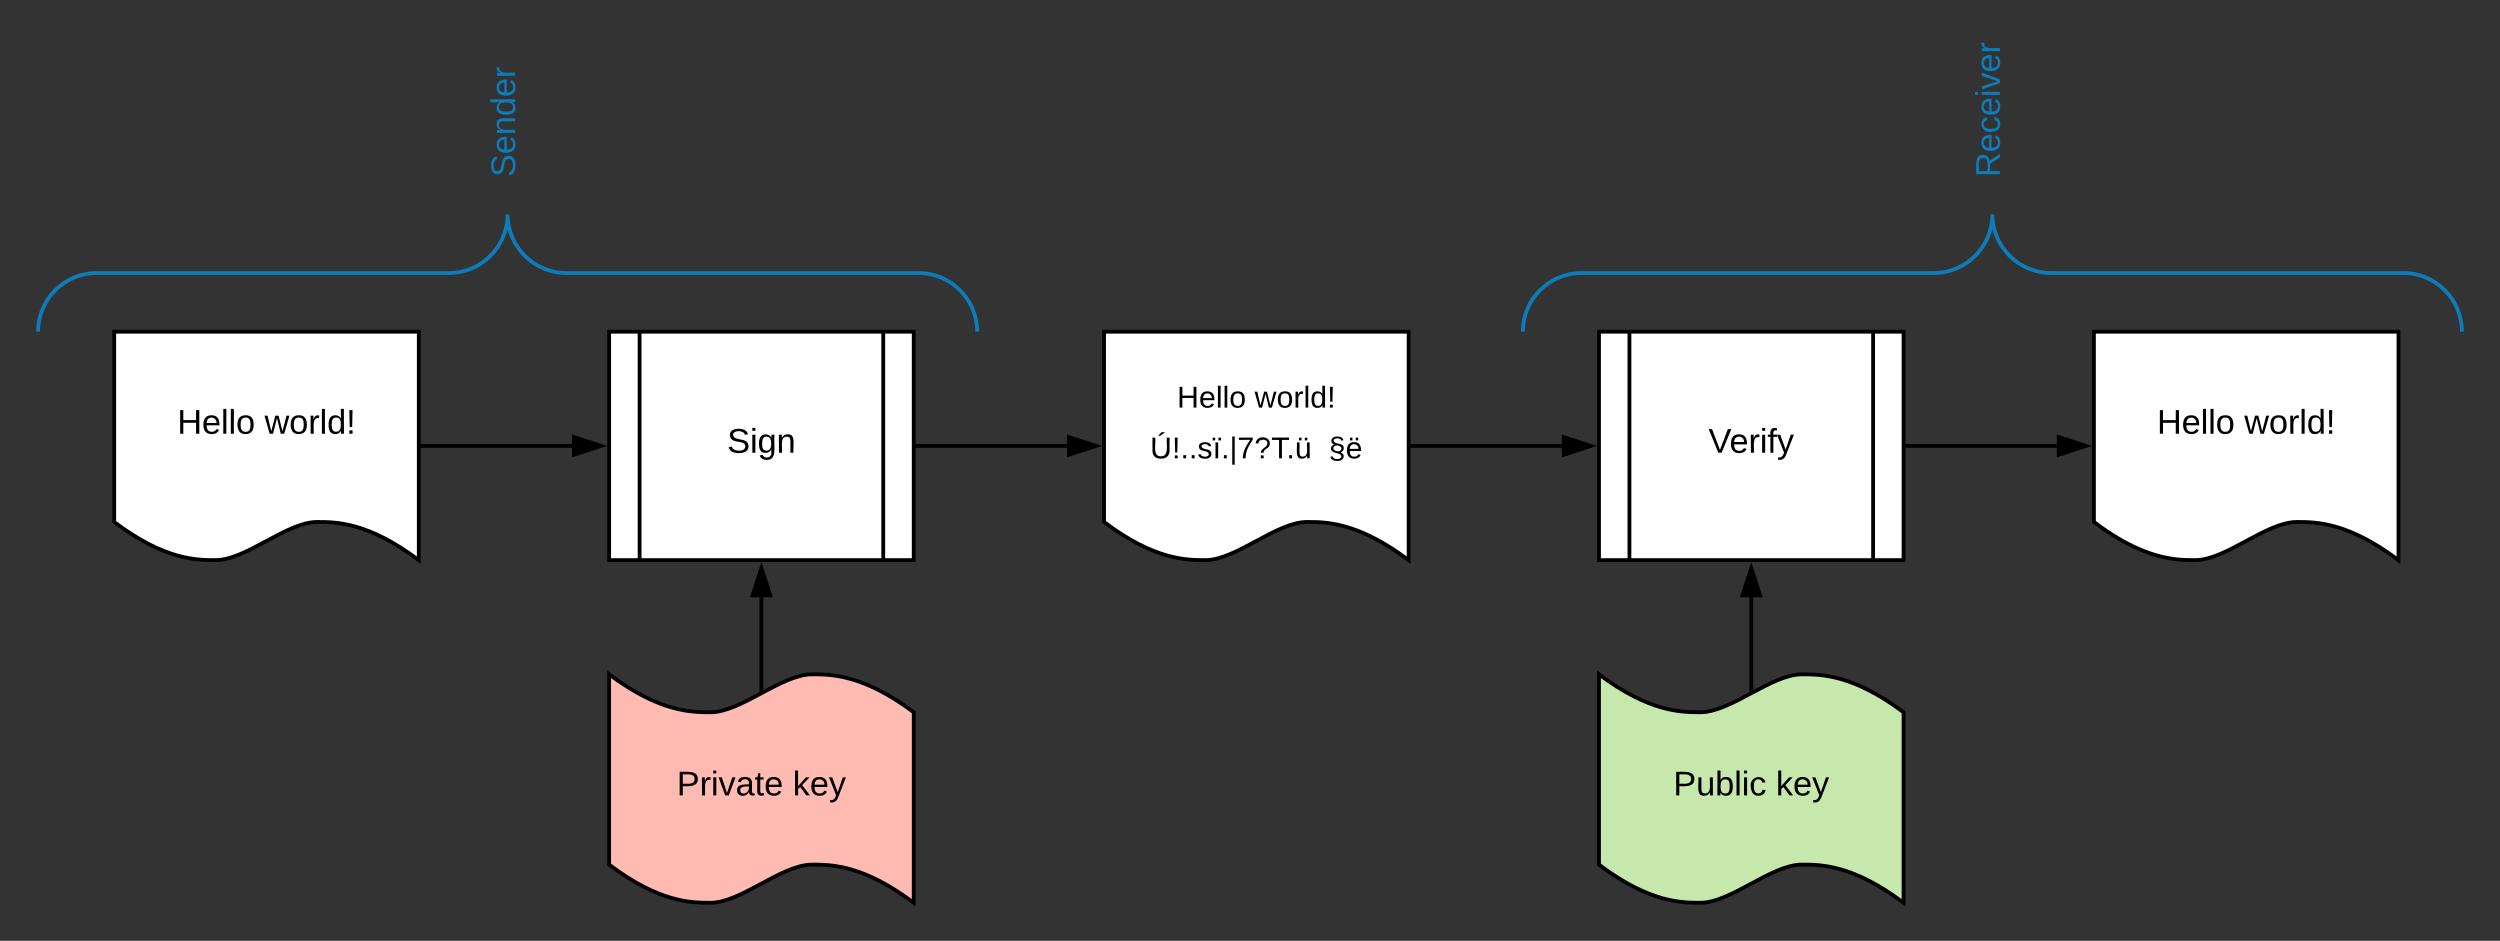 <svg xmlns="http://www.w3.org/2000/svg" xmlns:xlink="http://www.w3.org/1999/xlink" xmlns:lucid="lucid" width="1313.33" height="494.25"><rect width="100%" height="100%" fill="#333333" stroke="none"/><g transform="translate(-60 -45.75)" lucid:page-tab-id="0_0"><path d="M120 220h160v120c-26.72-20.04-43.36-20.04-53.44-20.04-16 0-37.28 20.04-53.28 20.04-9.92 0-26.72 0-53.28-20.04z" stroke="#000" stroke-width="2" fill="#fff"/><use xlink:href="#a" transform="matrix(1,0,0,1,125,225) translate(28.15 48.6)"/><use xlink:href="#b" transform="matrix(1,0,0,1,125,225) translate(74 48.6)"/><path d="M380 220h160v120H380z" stroke="#000" stroke-width="2" fill="#fff"/><path d="M396 220v120m128-120v120" stroke="#000" stroke-width="2" fill="none"/><use xlink:href="#c" transform="matrix(1,0,0,1,405,225) translate(37.025 58.6)"/><path d="M281 280h79.5" stroke="#000" stroke-width="2" fill="none"/><path d="M281 281h-1v-2h1z"/><path d="M375.76 280l-14.26 4.64v-9.28z" stroke="#000" stroke-width="2"/><path d="M640 220h160v120c-26.72-20.04-43.36-20.04-53.44-20.04-16 0-37.28 20.04-53.28 20.04-9.92 0-26.72 0-53.28-20.04z" stroke="#000" stroke-width="2" fill="#fff"/><use xlink:href="#d" transform="matrix(1,0,0,1,645,225) translate(33.356 34.867)"/><use xlink:href="#e" transform="matrix(1,0,0,1,645,225) translate(74.111 34.867)"/><use xlink:href="#f" transform="matrix(1,0,0,1,645,225) translate(19.2 61.533)"/><path d="M900 220h160v120H900z" stroke="#000" stroke-width="2" fill="#fff"/><path d="M916 220v120m128-120v120" stroke="#000" stroke-width="2" fill="none"/><use xlink:href="#g" transform="matrix(1,0,0,1,925,225) translate(32.55 58.6)"/><path d="M801 280h79.5" stroke="#000" stroke-width="2" fill="none"/><path d="M801 281h-1v-2h1z"/><path d="M895.76 280l-14.26 4.64v-9.28z" stroke="#000" stroke-width="2"/><path d="M1160 220h160v120c-26.72-20.04-43.36-20.04-53.44-20.04-16 0-37.28 20.04-53.28 20.04-9.92 0-26.72 0-53.28-20.04z" stroke="#000" stroke-width="2" fill="#fff"/><use xlink:href="#a" transform="matrix(1,0,0,1,1165,225) translate(28.15 48.6)"/><use xlink:href="#b" transform="matrix(1,0,0,1,1165,225) translate(74 48.6)"/><path d="M1061 280h79.5" stroke="#000" stroke-width="2" fill="none"/><path d="M1061 281h-1v-2h1z"/><path d="M1155.76 280l-14.26 4.64v-9.28z" stroke="#000" stroke-width="2"/><path d="M541 280h79.5" stroke="#000" stroke-width="2" fill="none"/><path d="M541 281h-1v-2h1z"/><path d="M635.76 280l-14.26 4.64v-9.28z" stroke="#000" stroke-width="2"/><path d="M380 400c26.56 19.92 43.36 19.92 53.28 19.92 16 0 37.28-19.92 53.28-19.92 10.08 0 26.72 0 53.44 19.92V520c-26.72-20.04-43.36-20.04-53.44-20.04-16 0-37.28 20.04-53.28 20.04-9.92 0-26.72 0-53.28-20.04z" stroke="#000" stroke-width="2" fill="#ffbbb1"/><use xlink:href="#h" transform="matrix(1,0,0,1,385,405) translate(30.55 58.6)"/><use xlink:href="#i" transform="matrix(1,0,0,1,385,405) translate(91.45 58.6)"/><path d="M460 408.97V359.5" stroke="#000" stroke-width="2" fill="none"/><path d="M461 409.6l-2 1v-1.63h2z"/><path d="M460 344.24l4.64 14.26h-9.28z" stroke="#000" stroke-width="2"/><path d="M900 400c26.56 19.92 43.36 19.92 53.28 19.92 16 0 37.28-19.92 53.28-19.92 10.08 0 26.72 0 53.44 19.92V520c-26.72-20.04-43.36-20.04-53.44-20.04-16 0-37.28 20.04-53.28 20.04-9.92 0-26.72 0-53.28-20.04z" stroke="#000" stroke-width="2" fill="#c7e8ac"/><use xlink:href="#j" transform="matrix(1,0,0,1,905,405) translate(34.05 58.6)"/><use xlink:href="#i" transform="matrix(1,0,0,1,905,405) translate(87.95 58.6)"/><path d="M980 408.97V359.5" stroke="#000" stroke-width="2" fill="none"/><path d="M981 409.6l-2 1v-1.63h2z"/><path d="M980 344.24l4.64 14.26h-9.28z" stroke="#000" stroke-width="2"/><g fill="none"><path d="M80 220v-80h493.33v80z"/><path d="M573.33 220c0-17.03-13.8-30.83-30.83-30.83h-185c-17.03 0-30.83-13.8-30.83-30.84 0 17.03-13.8 30.84-30.84 30.84h-185C93.8 189.17 80 202.97 80 220" stroke="#0c7cba" stroke-width="2"/></g><g><use xlink:href="#k" transform="matrix(6.123233995736766e-17,-1,1,6.123233995736766e-17,85,138.75) translate(0 245.6)"/></g><g fill="none"><path d="M860 220v-80h493.33v80z"/><path d="M1353.33 220c0-17.03-13.8-30.83-30.83-30.83h-185c-17.03 0-30.83-13.8-30.83-30.84 0 17.03-13.8 30.84-30.84 30.84h-185c-17.03 0-30.83 13.8-30.83 30.83" stroke="#0c7cba" stroke-width="2"/></g><g><use xlink:href="#l" transform="matrix(6.123233995736766e-17,-1,1,6.123233995736766e-17,865,138.75) translate(0 245.6)"/></g><defs><path d="M197 0v-115H63V0H30v-248h33v105h134v-105h34V0h-34" id="m"/><path d="M100-194c63 0 86 42 84 106H49c0 40 14 67 53 68 26 1 43-12 49-29l28 8c-11 28-37 45-77 45C44 4 14-33 15-96c1-61 26-98 85-98zm52 81c6-60-76-77-97-28-3 7-6 17-6 28h103" id="n"/><path d="M24 0v-261h32V0H24" id="o"/><path d="M100-194c62-1 85 37 85 99 1 63-27 99-86 99S16-35 15-95c0-66 28-99 85-99zM99-20c44 1 53-31 53-75 0-43-8-75-51-75s-53 32-53 75 10 74 51 75" id="p"/><g id="a"><use transform="matrix(0.05,0,0,0.05,0,0)" xlink:href="#m"/><use transform="matrix(0.05,0,0,0.05,12.95,0)" xlink:href="#n"/><use transform="matrix(0.05,0,0,0.05,22.95,0)" xlink:href="#o"/><use transform="matrix(0.05,0,0,0.05,26.9,0)" xlink:href="#o"/><use transform="matrix(0.05,0,0,0.05,30.85,0)" xlink:href="#p"/></g><path d="M206 0h-36l-40-164L89 0H53L-1-190h32L70-26l43-164h34l41 164 42-164h31" id="q"/><path d="M114-163C36-179 61-72 57 0H25l-1-190h30c1 12-1 29 2 39 6-27 23-49 58-41v29" id="r"/><path d="M85-194c31 0 48 13 60 33l-1-100h32l1 261h-30c-2-10 0-23-3-31C134-8 116 4 85 4 32 4 16-35 15-94c0-66 23-100 70-100zm9 24c-40 0-46 34-46 75 0 40 6 74 45 74 42 0 51-32 51-76 0-42-9-74-50-73" id="s"/><path d="M63-70H37l-4-178h34zM33 0v-35h34V0H33" id="t"/><g id="b"><use transform="matrix(0.05,0,0,0.05,0,0)" xlink:href="#q"/><use transform="matrix(0.05,0,0,0.05,12.95,0)" xlink:href="#p"/><use transform="matrix(0.05,0,0,0.05,22.95,0)" xlink:href="#r"/><use transform="matrix(0.05,0,0,0.05,28.9,0)" xlink:href="#o"/><use transform="matrix(0.05,0,0,0.05,32.85,0)" xlink:href="#s"/><use transform="matrix(0.05,0,0,0.05,42.85,0)" xlink:href="#t"/></g><path d="M185-189c-5-48-123-54-124 2 14 75 158 14 163 119 3 78-121 87-175 55-17-10-28-26-33-46l33-7c5 56 141 63 141-1 0-78-155-14-162-118-5-82 145-84 179-34 5 7 8 16 11 25" id="u"/><path d="M24-231v-30h32v30H24zM24 0v-190h32V0H24" id="v"/><path d="M177-190C167-65 218 103 67 71c-23-6-38-20-44-43l32-5c15 47 100 32 89-28v-30C133-14 115 1 83 1 29 1 15-40 15-95c0-56 16-97 71-98 29-1 48 16 59 35 1-10 0-23 2-32h30zM94-22c36 0 50-32 50-73 0-42-14-75-50-75-39 0-46 34-46 75s6 73 46 73" id="w"/><path d="M117-194c89-4 53 116 60 194h-32v-121c0-31-8-49-39-48C34-167 62-67 57 0H25l-1-190h30c1 10-1 24 2 32 11-22 29-35 61-36" id="x"/><g id="c"><use transform="matrix(0.05,0,0,0.05,0,0)" xlink:href="#u"/><use transform="matrix(0.05,0,0,0.05,12,0)" xlink:href="#v"/><use transform="matrix(0.05,0,0,0.05,15.95,0)" xlink:href="#w"/><use transform="matrix(0.05,0,0,0.05,25.95,0)" xlink:href="#x"/></g><g id="d"><use transform="matrix(0.044,0,0,0.044,0,0)" xlink:href="#m"/><use transform="matrix(0.044,0,0,0.044,11.511,0)" xlink:href="#n"/><use transform="matrix(0.044,0,0,0.044,20.4,0)" xlink:href="#o"/><use transform="matrix(0.044,0,0,0.044,23.911,0)" xlink:href="#o"/><use transform="matrix(0.044,0,0,0.044,27.422,0)" xlink:href="#p"/></g><g id="e"><use transform="matrix(0.044,0,0,0.044,0,0)" xlink:href="#q"/><use transform="matrix(0.044,0,0,0.044,11.511,0)" xlink:href="#p"/><use transform="matrix(0.044,0,0,0.044,20.4,0)" xlink:href="#r"/><use transform="matrix(0.044,0,0,0.044,25.689,0)" xlink:href="#o"/><use transform="matrix(0.044,0,0,0.044,29.2,0)" xlink:href="#s"/><use transform="matrix(0.044,0,0,0.044,38.089,0)" xlink:href="#t"/></g><path d="M99-269c9-18 26-28 38-43h37v5l-55 38H99zM232-93c-1 65-40 97-104 97C67 4 28-28 28-90v-158h33c8 89-33 224 67 224 102 0 64-133 71-224h33v155" id="y"/><path d="M33 0v-38h34V0H33" id="z"/><path d="M135-143c-3-34-86-38-87 0 15 53 115 12 119 90S17 21 10-45l28-5c4 36 97 45 98 0-10-56-113-15-118-90-4-57 82-63 122-42 12 7 21 19 24 35" id="A"/><path d="M34 0v-190h32V0H34zm36-214v-33h29v33H70zm-69 0v-33h29v33H1" id="B"/><path d="M32 76v-337h29V76H32" id="C"/><path d="M64 0c3-98 48-159 88-221H18v-27h164v26C143-157 98-101 97 0H64" id="D"/><path d="M103-251c84 0 111 97 45 133-19 10-37 24-39 52H78c0-63 77-55 77-114 0-30-21-42-52-43-32 0-53 17-56 46l-32-2c7-45 34-72 88-72zM77 0v-35h34V0H77" id="E"/><path d="M127-220V0H93v-220H8v-28h204v28h-85" id="F"/><path d="M85 4C-4 8 31-112 24-190h32v120c0 31 7 50 39 49 72-2 45-101 50-169h31l1 190h-30c-1-10 1-25-2-33-11 22-28 36-60 37zm34-218v-33h29v33h-29zm-69 0v-33h29v33H50" id="G"/><path d="M31-209c-2-70 138-68 145-6l-28 3c-3-36-88-36-89 0 12 56 121 17 121 91 0 27-17 41-38 48 19 10 37 21 37 48 2 76-153 72-159 7l29-5c2 42 101 43 102 0-13-58-124-24-124-95 0-26 18-41 40-47-20-7-36-18-36-44zm24 89c4 42 95 53 97 3-4-43-95-54-97-3" id="H"/><path d="M100-194c63 0 86 42 84 106H49c0 40 14 67 53 68 26 1 43-12 49-29l28 8c-11 28-37 45-77 45C44 4 14-33 15-96c1-61 26-98 85-98zm52 81c6-60-76-77-97-28-3 7-6 17-6 28h103zm-31-101v-33h29v33h-29zm-69 0v-33h29v33H52" id="I"/><g id="f"><use transform="matrix(0.044,0,0,0.044,0,0)" xlink:href="#y"/><use transform="matrix(0.044,0,0,0.044,11.511,0)" xlink:href="#t"/><use transform="matrix(0.044,0,0,0.044,15.956,0)" xlink:href="#z"/><use transform="matrix(0.044,0,0,0.044,20.4,0)" xlink:href="#z"/><use transform="matrix(0.044,0,0,0.044,24.844,0)" xlink:href="#A"/><use transform="matrix(0.044,0,0,0.044,32.844,0)" xlink:href="#B"/><use transform="matrix(0.044,0,0,0.044,37.289,0)" xlink:href="#z"/><use transform="matrix(0.044,0,0,0.044,41.733,0)" xlink:href="#C"/><use transform="matrix(0.044,0,0,0.044,45.867,0)" xlink:href="#D"/><use transform="matrix(0.044,0,0,0.044,54.756,0)" xlink:href="#E"/><use transform="matrix(0.044,0,0,0.044,63.644,0)" xlink:href="#F"/><use transform="matrix(0.044,0,0,0.044,71.6,0)" xlink:href="#z"/><use transform="matrix(0.044,0,0,0.044,76.044,0)" xlink:href="#G"/><use transform="matrix(0.044,0,0,0.044,93.822,0)" xlink:href="#H"/><use transform="matrix(0.044,0,0,0.044,102.711,0)" xlink:href="#I"/></g><path d="M137 0h-34L2-248h35l83 218 83-218h36" id="J"/><path d="M101-234c-31-9-42 10-38 44h38v23H63V0H32v-167H5v-23h27c-7-52 17-82 69-68v24" id="K"/><path d="M179-190L93 31C79 59 56 82 12 73V49c39 6 53-20 64-50L1-190h34L92-34l54-156h33" id="L"/><g id="g"><use transform="matrix(0.05,0,0,0.05,0,0)" xlink:href="#J"/><use transform="matrix(0.05,0,0,0.05,11,0)" xlink:href="#n"/><use transform="matrix(0.05,0,0,0.05,21,0)" xlink:href="#r"/><use transform="matrix(0.05,0,0,0.05,26.95,0)" xlink:href="#v"/><use transform="matrix(0.05,0,0,0.05,30.9,0)" xlink:href="#K"/><use transform="matrix(0.05,0,0,0.05,35.9,0)" xlink:href="#L"/></g><path d="M30-248c87 1 191-15 191 75 0 78-77 80-158 76V0H30v-248zm33 125c57 0 124 11 124-50 0-59-68-47-124-48v98" id="M"/><path d="M108 0H70L1-190h34L89-25l56-165h34" id="N"/><path d="M141-36C126-15 110 5 73 4 37 3 15-17 15-53c-1-64 63-63 125-63 3-35-9-54-41-54-24 1-41 7-42 31l-33-3c5-37 33-52 76-52 45 0 72 20 72 64v82c-1 20 7 32 28 27v20c-31 9-61-2-59-35zM48-53c0 20 12 33 32 33 41-3 63-29 60-74-43 2-92-5-92 41" id="O"/><path d="M59-47c-2 24 18 29 38 22v24C64 9 27 4 27-40v-127H5v-23h24l9-43h21v43h35v23H59v120" id="P"/><g id="h"><use transform="matrix(0.05,0,0,0.05,0,0)" xlink:href="#M"/><use transform="matrix(0.05,0,0,0.05,12,0)" xlink:href="#r"/><use transform="matrix(0.05,0,0,0.05,17.95,0)" xlink:href="#v"/><use transform="matrix(0.05,0,0,0.05,21.9,0)" xlink:href="#N"/><use transform="matrix(0.05,0,0,0.05,30.9,0)" xlink:href="#O"/><use transform="matrix(0.05,0,0,0.05,40.9,0)" xlink:href="#P"/><use transform="matrix(0.05,0,0,0.05,45.9,0)" xlink:href="#n"/></g><path d="M143 0L79-87 56-68V0H24v-261h32v163l83-92h37l-77 82L181 0h-38" id="Q"/><g id="i"><use transform="matrix(0.05,0,0,0.05,0,0)" xlink:href="#Q"/><use transform="matrix(0.05,0,0,0.05,9,0)" xlink:href="#n"/><use transform="matrix(0.05,0,0,0.05,19,0)" xlink:href="#L"/></g><path d="M84 4C-5 8 30-112 23-190h32v120c0 31 7 50 39 49 72-2 45-101 50-169h31l1 190h-30c-1-10 1-25-2-33-11 22-28 36-60 37" id="R"/><path d="M115-194c53 0 69 39 70 98 0 66-23 100-70 100C84 3 66-7 56-30L54 0H23l1-261h32v101c10-23 28-34 59-34zm-8 174c40 0 45-34 45-75 0-40-5-75-45-74-42 0-51 32-51 76 0 43 10 73 51 73" id="S"/><path d="M96-169c-40 0-48 33-48 73s9 75 48 75c24 0 41-14 43-38l32 2c-6 37-31 61-74 61-59 0-76-41-82-99-10-93 101-131 147-64 4 7 5 14 7 22l-32 3c-4-21-16-35-41-35" id="T"/><g id="j"><use transform="matrix(0.05,0,0,0.05,0,0)" xlink:href="#M"/><use transform="matrix(0.05,0,0,0.05,12,0)" xlink:href="#R"/><use transform="matrix(0.05,0,0,0.05,22,0)" xlink:href="#S"/><use transform="matrix(0.05,0,0,0.05,32,0)" xlink:href="#o"/><use transform="matrix(0.05,0,0,0.05,35.95,0)" xlink:href="#v"/><use transform="matrix(0.05,0,0,0.05,39.9,0)" xlink:href="#T"/></g><path fill="#0c7cba" d="M185-189c-5-48-123-54-124 2 14 75 158 14 163 119 3 78-121 87-175 55-17-10-28-26-33-46l33-7c5 56 141 63 141-1 0-78-155-14-162-118-5-82 145-84 179-34 5 7 8 16 11 25" id="U"/><path fill="#0c7cba" d="M100-194c63 0 86 42 84 106H49c0 40 14 67 53 68 26 1 43-12 49-29l28 8c-11 28-37 45-77 45C44 4 14-33 15-96c1-61 26-98 85-98zm52 81c6-60-76-77-97-28-3 7-6 17-6 28h103" id="V"/><path fill="#0c7cba" d="M117-194c89-4 53 116 60 194h-32v-121c0-31-8-49-39-48C34-167 62-67 57 0H25l-1-190h30c1 10-1 24 2 32 11-22 29-35 61-36" id="W"/><path fill="#0c7cba" d="M85-194c31 0 48 13 60 33l-1-100h32l1 261h-30c-2-10 0-23-3-31C134-8 116 4 85 4 32 4 16-35 15-94c0-66 23-100 70-100zm9 24c-40 0-46 34-46 75 0 40 6 74 45 74 42 0 51-32 51-76 0-42-9-74-50-73" id="X"/><path fill="#0c7cba" d="M114-163C36-179 61-72 57 0H25l-1-190h30c1 12-1 29 2 39 6-27 23-49 58-41v29" id="Y"/><g id="k"><use transform="matrix(0.05,0,0,0.05,0,0)" xlink:href="#U"/><use transform="matrix(0.05,0,0,0.05,12,0)" xlink:href="#V"/><use transform="matrix(0.05,0,0,0.05,22,0)" xlink:href="#W"/><use transform="matrix(0.05,0,0,0.05,32,0)" xlink:href="#X"/><use transform="matrix(0.05,0,0,0.05,42,0)" xlink:href="#V"/><use transform="matrix(0.05,0,0,0.05,52,0)" xlink:href="#Y"/></g><path fill="#0c7cba" d="M233-177c-1 41-23 64-60 70L243 0h-38l-65-103H63V0H30v-248c88 3 205-21 203 71zM63-129c60-2 137 13 137-47 0-61-80-42-137-45v92" id="Z"/><path fill="#0c7cba" d="M96-169c-40 0-48 33-48 73s9 75 48 75c24 0 41-14 43-38l32 2c-6 37-31 61-74 61-59 0-76-41-82-99-10-93 101-131 147-64 4 7 5 14 7 22l-32 3c-4-21-16-35-41-35" id="aa"/><path fill="#0c7cba" d="M24-231v-30h32v30H24zM24 0v-190h32V0H24" id="ab"/><path fill="#0c7cba" d="M108 0H70L1-190h34L89-25l56-165h34" id="ac"/><g id="l"><use transform="matrix(0.05,0,0,0.05,0,0)" xlink:href="#Z"/><use transform="matrix(0.05,0,0,0.05,12.95,0)" xlink:href="#V"/><use transform="matrix(0.05,0,0,0.05,22.95,0)" xlink:href="#aa"/><use transform="matrix(0.05,0,0,0.05,31.95,0)" xlink:href="#V"/><use transform="matrix(0.05,0,0,0.05,41.95,0)" xlink:href="#ab"/><use transform="matrix(0.05,0,0,0.05,45.9,0)" xlink:href="#ac"/><use transform="matrix(0.05,0,0,0.05,54.9,0)" xlink:href="#V"/><use transform="matrix(0.05,0,0,0.05,64.9,0)" xlink:href="#Y"/></g></defs></g></svg>